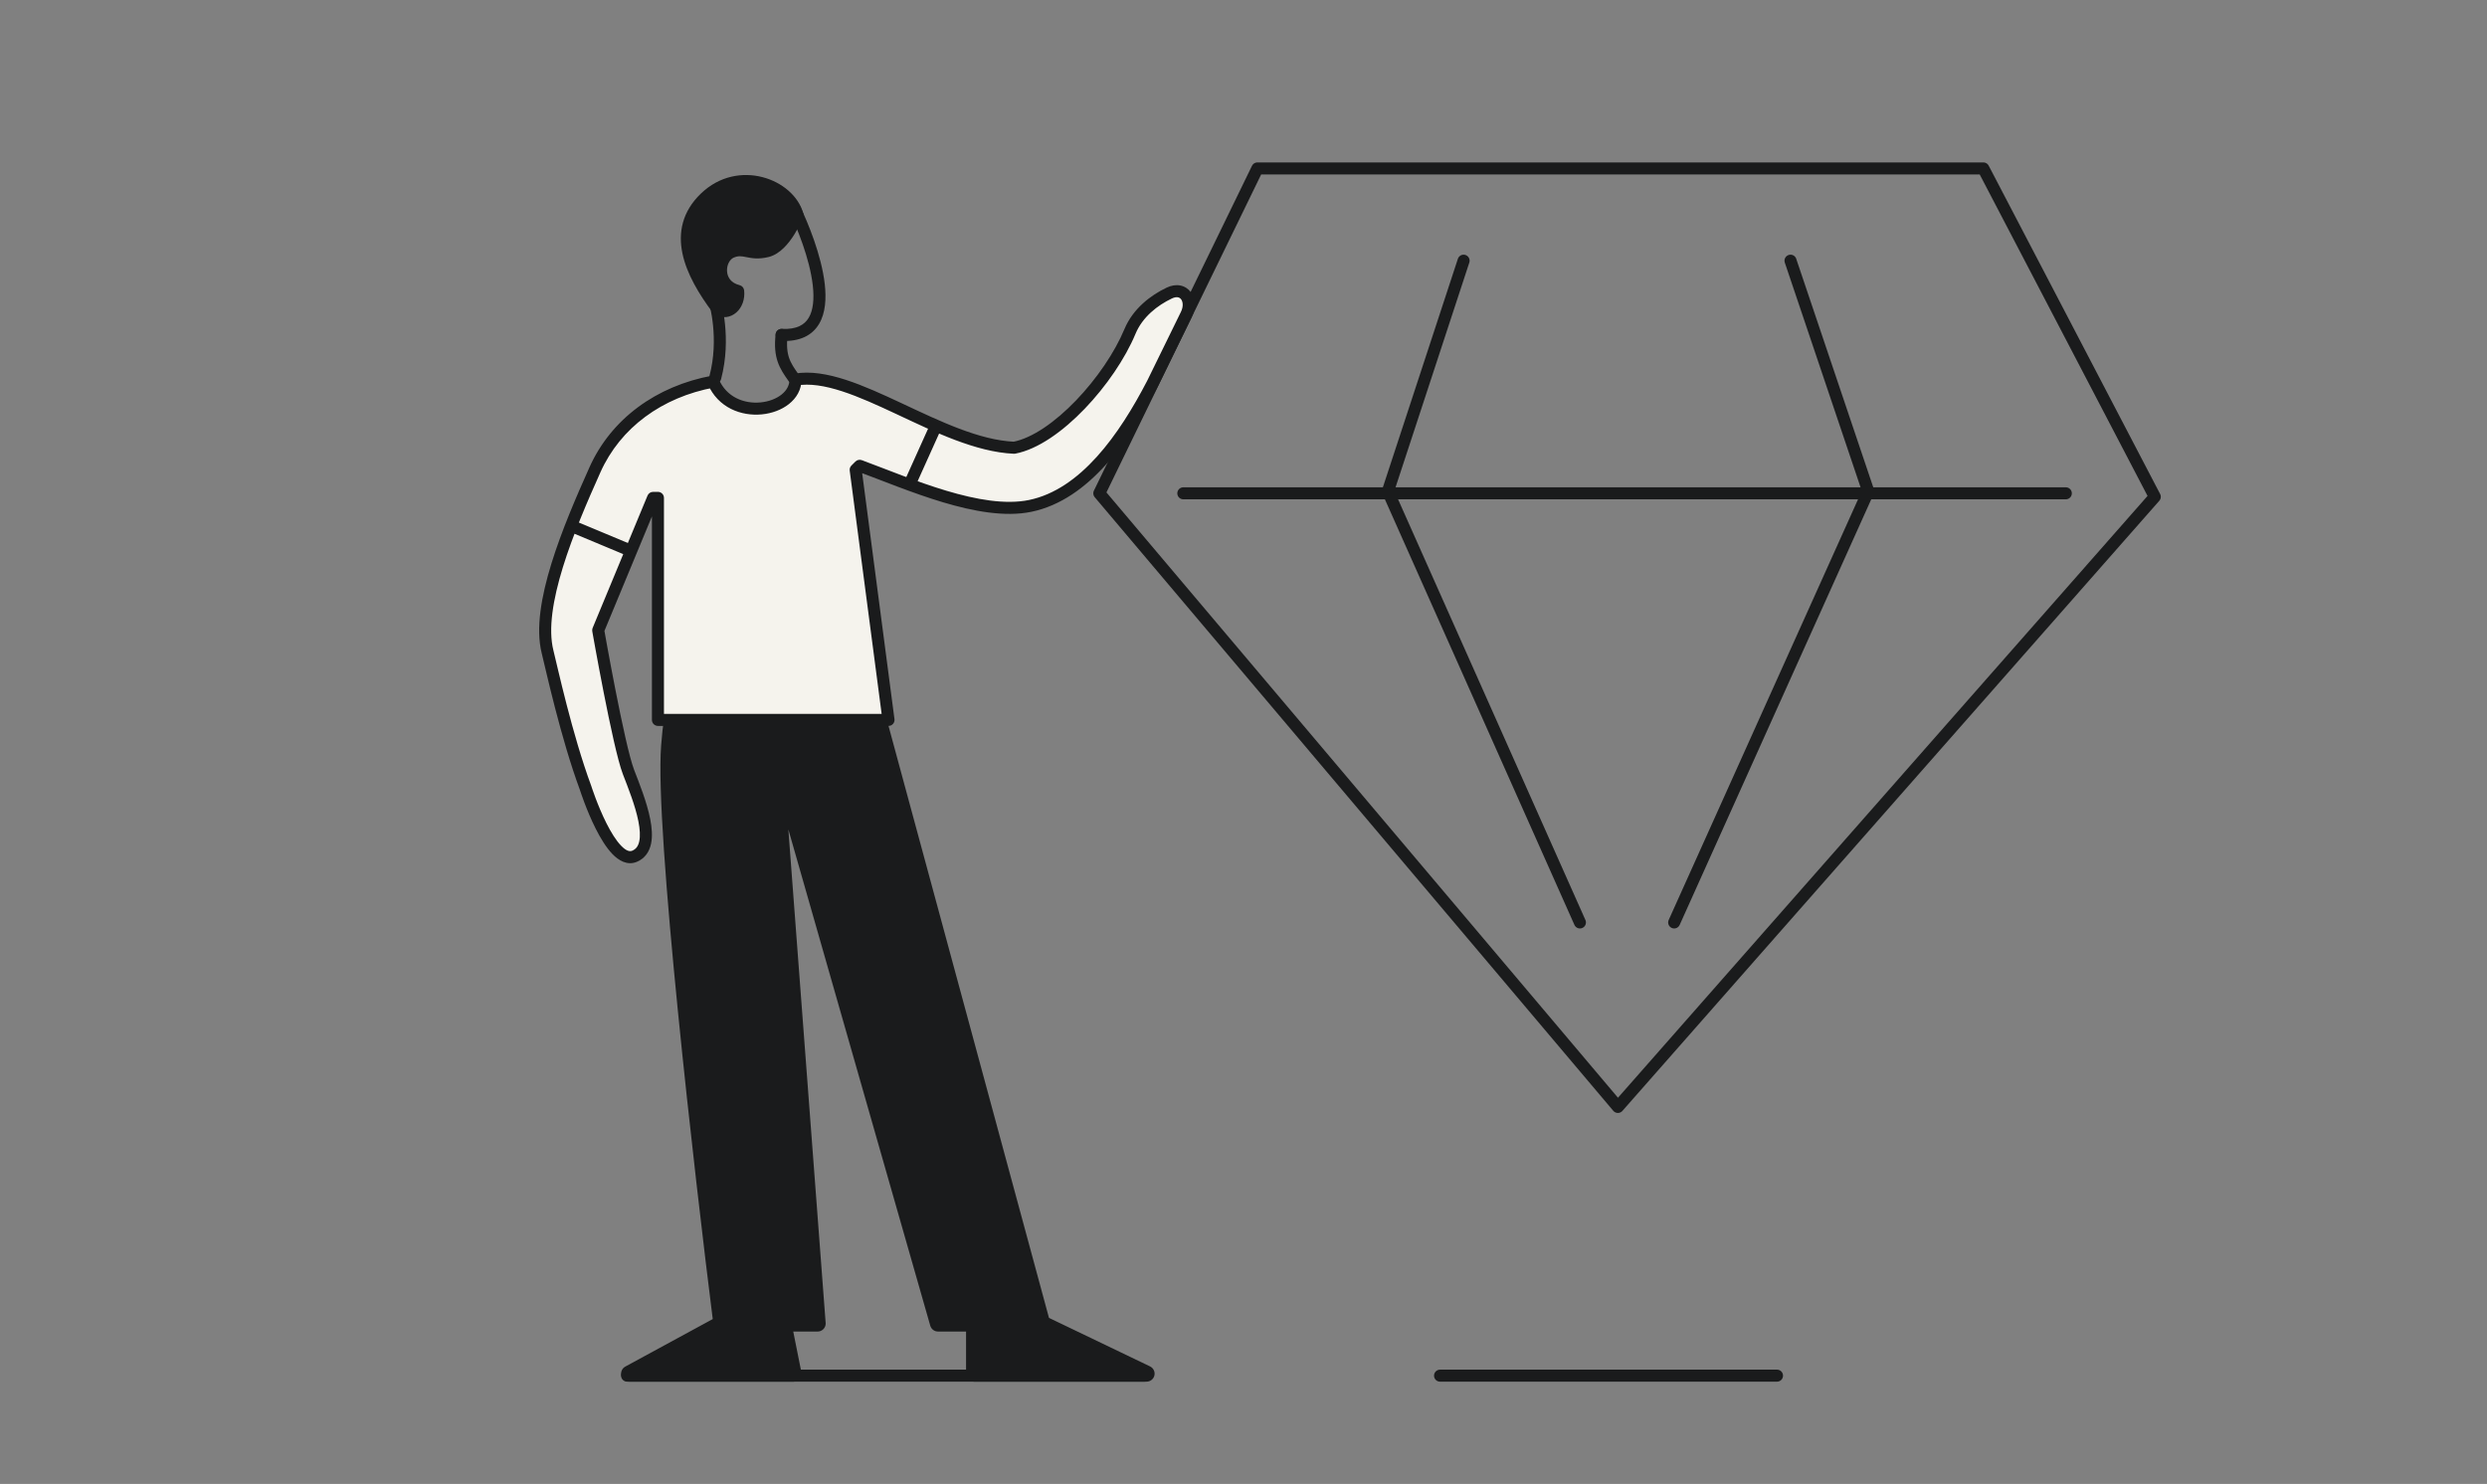 <svg viewBox="0 0 620 370" fill="none" xmlns="http://www.w3.org/2000/svg">
  <rect x="0" y="0" width="620" height="370" fill="#808080" stroke="none"/>
  <path d="M194.852 83.505C194.239 88.902 195.667 91.139 197.813 94.14" stroke="#1A1B1C" stroke-width="3" stroke-linecap="round" stroke-linejoin="round"/>
  <path d="M156.336 343L285.336 343" stroke="#1A1B1C" stroke-width="3" stroke-linecap="round" stroke-linejoin="round"/>
  <path d="M359 343L443 343" stroke="#1A1B1C" stroke-width="3" stroke-linecap="round" stroke-linejoin="round"/>
  <path d="M178.315 94.139C180.905 84.314 178.299 75.538 178.098 74.602" stroke="#1A1B1C" stroke-width="3" stroke-linecap="round" stroke-linejoin="round"/>
  <path d="M196.755 52.765C196.392 52.021 196.701 51.123 197.446 50.76C198.191 50.397 199.088 50.706 199.452 51.451L196.755 52.765ZM194.783 85.002C193.956 84.964 193.316 84.262 193.354 83.434C193.392 82.607 194.094 81.967 194.921 82.005L194.783 85.002ZM199.452 51.451C201.359 55.363 204.788 63.587 205.608 70.823C206.015 74.414 205.816 78.045 204.182 80.778C202.453 83.669 199.339 85.212 194.783 85.002L194.921 82.005C198.667 82.177 200.581 80.953 201.607 79.238C202.729 77.363 203.011 74.547 202.627 71.161C201.865 64.44 198.617 56.585 196.755 52.765L199.452 51.451Z" fill="#1A1B1C"/>
  <path d="M178.913 77.078C181.461 78.717 184.424 76.173 184.018 72.555C178.249 71.123 178.997 64.334 182.254 62.887C185.511 61.44 186.786 63.73 191.266 62.62C195.745 61.509 198.815 53.639 198.815 53.639C196.814 46.14 184.224 41.177 175.749 49.364C167.274 57.551 172.105 68.017 178.913 77.078Z" fill="#1A1B1C"/>
  <path d="M178.913 77.078L178.102 78.339C177.952 78.243 177.821 78.121 177.714 77.979L178.913 77.078ZM184.018 72.555L184.379 71.1C184.988 71.251 185.438 71.765 185.508 72.388L184.018 72.555ZM198.815 53.639L200.264 53.253C200.346 53.561 200.328 53.887 200.212 54.184L198.815 53.639ZM179.725 75.816C180.378 76.236 181.025 76.15 181.585 75.659C182.185 75.134 182.681 74.097 182.527 72.723L185.508 72.388C185.76 74.631 184.978 76.675 183.561 77.916C182.104 79.193 179.996 79.558 178.102 78.339L179.725 75.816ZM183.656 74.011C180.092 73.126 178.418 70.484 178.254 67.819C178.1 65.33 179.284 62.564 181.645 61.516L182.862 64.258C181.966 64.656 181.148 66.009 181.248 67.634C181.338 69.084 182.175 70.552 184.379 71.1L183.656 74.011ZM181.645 61.516C183.719 60.594 185.247 60.891 186.591 61.155C187.822 61.398 188.994 61.638 190.905 61.164L191.627 64.076C189.058 64.713 187.352 64.363 186.012 64.099C184.784 63.858 184.045 63.733 182.862 64.258L181.645 61.516ZM190.905 61.164C191.671 60.974 192.476 60.465 193.288 59.674C194.092 58.89 194.824 57.908 195.451 56.913C196.074 55.925 196.569 54.962 196.909 54.244C197.079 53.886 197.208 53.593 197.294 53.391C197.337 53.291 197.369 53.213 197.39 53.162C197.4 53.137 197.407 53.118 197.412 53.107C197.414 53.101 197.416 53.097 197.417 53.095C197.417 53.094 197.417 53.093 197.417 53.093C197.417 53.093 197.417 53.093 197.417 53.093C197.417 53.093 197.417 53.094 197.417 53.094C197.417 53.094 197.417 53.094 198.815 53.639C200.212 54.184 200.212 54.185 200.212 54.185C200.212 54.185 200.211 54.185 200.211 54.186C200.211 54.187 200.211 54.187 200.21 54.188C200.21 54.19 200.209 54.192 200.208 54.195C200.206 54.2 200.203 54.208 200.199 54.217C200.192 54.235 200.181 54.261 200.168 54.293C200.142 54.358 200.103 54.451 200.054 54.568C199.954 54.801 199.809 55.131 199.62 55.529C199.245 56.321 198.693 57.395 197.989 58.513C197.288 59.625 196.413 60.818 195.381 61.822C194.358 62.819 193.1 63.71 191.627 64.076L190.905 61.164ZM197.365 54.026C196.541 50.934 193.418 48.129 189.334 47.071C185.326 46.033 180.613 46.751 176.791 50.443L174.707 48.285C179.36 43.79 185.18 42.896 190.086 44.167C194.915 45.418 199.088 48.845 200.264 53.253L197.365 54.026ZM176.791 50.443C172.968 54.136 172.162 58.257 173.068 62.586C173.999 67.029 176.746 71.697 180.113 76.177L177.714 77.979C174.273 73.398 171.2 68.302 170.132 63.201C169.04 57.985 170.056 52.778 174.707 48.285L176.791 50.443Z" fill="#1A1B1C"/>
  <path d="M494.444 42L537.182 123.868L403.333 276L274.055 123L313.463 42L494.444 42Z" stroke="#1A1B1C" stroke-width="3" stroke-linecap="round" stroke-linejoin="round"/>
  <path d="M515 123L295 123" stroke="#1A1B1C" stroke-width="3" stroke-linecap="round" stroke-linejoin="round"/>
  <path d="M259.814 330L216.586 170.5H169.814C169.147 171.333 167.614 175.6 166.814 186C165.214 206.4 175.169 293 179.836 330L156.836 342.5H197.814L195.314 330H203.836L194.314 204H197.814L233.836 330H242.836V342.5H285.836L259.814 330Z" fill="#1A1B1C" stroke="#1A1B1C" stroke-width="4" stroke-linecap="round" stroke-linejoin="round"/>
  <path d="M221.5 179.5H164.022V124.141H162.815L149.13 157.14C149.13 157.14 154.185 186 156.685 192.5C159.185 199 164.185 211 158.185 213.5C152.186 215.999 146 196.5 146 196.5C141.185 183.5 137.5 166.5 136.5 162.5C133.638 151.051 141.815 131.64 148.315 117.14C153.515 105.54 164.315 97.64 177.815 95.14C182.315 105.64 198.315 102.64 198.315 94.64C212.815 92.14 234.51 110.834 252.815 111.64C263.315 109.64 276.7 94.64 281.7 82.64C283.63 78.008 287.686 74.88 291.51 73.06C295.155 71.325 297.516 74.811 295.74 78.438L287.315 95.64C280.315 109.14 270.415 123.34 256.815 126.14C244.377 128.701 226.552 120.654 214.315 116.14L213.315 117.14L221.5 179.5Z" fill="#F5F3ED"/>
  <path d="M164.022 179.5H162.522C162.522 180.328 163.194 181 164.022 181V179.5ZM221.5 179.5V181C221.932 181 222.343 180.813 222.628 180.489C222.912 180.164 223.043 179.732 222.987 179.304L221.5 179.5ZM213.315 117.14L212.254 116.079C211.925 116.409 211.767 116.873 211.828 117.335L213.315 117.14ZM256.815 126.14L256.512 124.671L256.815 126.14ZM287.315 95.64L288.646 96.33C288.652 96.32 288.657 96.31 288.662 96.3L287.315 95.64ZM295.74 78.438L297.087 79.097V79.097L295.74 78.438ZM291.51 73.06L290.865 71.706V71.706L291.51 73.06ZM281.7 82.64L283.084 83.217V83.217L281.7 82.64ZM252.815 111.64L252.749 113.138C252.865 113.144 252.981 113.135 253.095 113.113L252.815 111.64ZM177.815 95.14L179.194 94.549C178.917 93.905 178.231 93.538 177.542 93.665L177.815 95.14ZM148.315 117.14L146.946 116.527L148.315 117.14ZM136.5 162.5L135.045 162.863H135.045L136.5 162.5ZM146 196.5L147.43 196.046C147.423 196.023 147.415 196.001 147.407 195.979L146 196.5ZM149.13 157.14L147.744 156.566C147.635 156.829 147.603 157.118 147.652 157.399L149.13 157.14ZM164.022 124.141H165.522C165.522 123.312 164.851 122.641 164.022 122.641V124.141ZM162.815 124.141V122.641C162.209 122.641 161.662 123.006 161.43 123.566L162.815 124.141ZM198.315 94.64L198.06 93.162C197.341 93.286 196.815 93.91 196.815 94.64H198.315ZM214.315 116.14L214.834 114.733C214.285 114.53 213.668 114.666 213.254 115.079L214.315 116.14ZM164.022 181H221.5V178H164.022V181ZM222.987 179.304L214.802 116.945L211.828 117.335L220.013 179.695L222.987 179.304ZM257.117 127.609C264.344 126.122 270.483 121.628 275.653 115.909C280.825 110.185 285.119 103.133 288.646 96.33L285.983 94.95C282.51 101.647 278.354 108.445 273.427 113.897C268.496 119.352 262.885 123.359 256.512 124.671L257.117 127.609ZM288.662 96.3L297.087 79.097L294.393 77.778L285.968 94.98L288.662 96.3ZM290.865 71.706C286.851 73.616 282.439 76.967 280.315 82.063L283.084 83.217C284.821 79.05 288.521 76.144 292.154 74.415L290.865 71.706ZM280.315 82.063C277.899 87.862 273.417 94.46 268.238 99.851C263.018 105.285 257.317 109.255 252.534 110.166L253.095 113.113C258.813 112.024 265.054 107.495 270.401 101.929C275.79 96.32 280.501 89.418 283.084 83.217L280.315 82.063ZM177.542 93.665C163.621 96.243 152.373 104.421 146.946 116.527L149.684 117.754C154.657 106.659 165.009 99.037 178.088 96.615L177.542 93.665ZM146.946 116.527C143.695 123.778 139.992 132.33 137.463 140.522C134.955 148.648 133.506 156.709 135.045 162.863L137.955 162.136C136.632 156.842 137.84 149.474 140.33 141.407C142.799 133.406 146.434 125.002 149.684 117.754L146.946 116.527ZM135.045 162.863C136.026 166.787 139.741 183.919 144.593 197.02L147.407 195.979C142.63 183.08 138.974 166.212 137.955 162.136L135.045 162.863ZM158.085 191.961C157.505 190.452 156.741 187.532 155.913 183.899C155.092 180.3 154.229 176.1 153.442 172.093C152.655 168.088 151.947 164.284 151.434 161.481C151.178 160.08 150.971 158.929 150.829 158.129C150.757 157.729 150.702 157.417 150.664 157.205C150.646 157.099 150.631 157.018 150.622 156.963C150.617 156.936 150.613 156.915 150.611 156.902C150.61 156.895 150.609 156.89 150.608 156.886C150.608 156.885 150.608 156.883 150.608 156.882C150.607 156.882 150.607 156.882 150.607 156.882C150.607 156.881 150.607 156.881 149.13 157.14C147.652 157.399 147.652 157.399 147.652 157.399C147.652 157.4 147.653 157.4 147.653 157.4C147.653 157.401 147.653 157.403 147.653 157.404C147.654 157.408 147.655 157.413 147.656 157.42C147.659 157.435 147.662 157.455 147.667 157.483C147.677 157.538 147.691 157.62 147.71 157.727C147.748 157.941 147.804 158.255 147.875 158.656C148.019 159.46 148.226 160.615 148.483 162.021C148.997 164.832 149.708 168.649 150.498 172.671C151.288 176.692 152.157 180.925 152.988 184.566C153.81 188.172 154.616 191.297 155.285 193.038L158.085 191.961ZM162.522 124.141V179.5H165.522V124.141H162.522ZM146 196.5C144.57 196.953 144.57 196.953 144.57 196.954C144.57 196.954 144.571 196.954 144.571 196.955C144.571 196.956 144.571 196.957 144.572 196.958C144.573 196.961 144.574 196.965 144.576 196.971C144.579 196.981 144.584 196.997 144.59 197.016C144.603 197.056 144.622 197.113 144.646 197.187C144.695 197.334 144.766 197.548 144.858 197.818C145.043 198.359 145.314 199.125 145.656 200.036C146.341 201.853 147.322 204.266 148.503 206.611C149.671 208.932 151.088 211.297 152.67 212.939C154.198 214.524 156.357 215.886 158.762 214.884L157.608 212.115C157.013 212.363 156.149 212.225 154.83 210.857C153.566 209.545 152.311 207.504 151.183 205.263C150.067 203.046 149.127 200.74 148.464 198.979C148.133 198.1 147.873 197.363 147.697 196.847C147.608 196.589 147.541 196.386 147.496 196.249C147.473 196.181 147.456 196.129 147.445 196.095C147.44 196.077 147.436 196.065 147.433 196.056C147.432 196.052 147.431 196.049 147.43 196.048C147.43 196.047 147.43 196.046 147.43 196.046C147.43 196.046 147.43 196.046 147.43 196.046C147.43 196.046 147.43 196.046 146 196.5ZM158.762 214.884C160.82 214.027 161.888 212.329 162.301 210.39C162.699 208.519 162.516 206.348 162.094 204.21C161.251 199.926 159.314 195.154 158.085 191.961L155.285 193.038C156.557 196.345 158.37 200.823 159.151 204.789C159.542 206.776 159.64 208.48 159.367 209.765C159.108 210.982 158.55 211.722 157.608 212.115L158.762 214.884ZM150.515 157.715L164.201 124.715L161.43 123.566L147.744 156.566L150.515 157.715ZM162.815 125.641H164.022V122.641H162.815V125.641ZM196.815 94.64C196.815 96.088 196.105 97.373 194.814 98.394C193.507 99.428 191.653 100.139 189.609 100.335C185.515 100.727 181.122 99.048 179.194 94.549L176.436 95.731C179.008 101.733 184.864 103.803 189.896 103.321C192.415 103.079 194.842 102.197 196.675 100.746C198.525 99.283 199.815 97.192 199.815 94.64H196.815ZM252.881 110.141C244.097 109.755 234.408 105.055 224.774 100.542C220.022 98.316 215.298 96.148 210.836 94.702C206.386 93.258 202.037 92.477 198.06 93.162L198.57 96.118C201.843 95.554 205.644 96.171 209.911 97.555C214.168 98.936 218.73 101.023 223.502 103.259C232.917 107.669 243.228 112.719 252.749 113.138L252.881 110.141ZM214.376 118.201L215.376 117.201L213.254 115.079L212.254 116.079L214.376 118.201ZM213.796 117.547C219.83 119.773 227.46 122.957 235.06 125.23C242.644 127.499 250.514 128.969 257.117 127.609L256.512 124.671C250.678 125.872 243.416 124.599 235.92 122.356C228.438 120.118 221.037 117.021 214.834 114.733L213.796 117.547ZM297.087 79.097C298.161 76.905 298.096 74.504 296.862 72.843C296.238 72.005 295.338 71.402 294.249 71.187C293.168 70.974 292.009 71.162 290.865 71.706L292.154 74.415C292.833 74.092 293.336 74.065 293.668 74.13C293.992 74.194 294.254 74.364 294.454 74.634C294.868 75.189 295.095 76.344 294.393 77.778L297.087 79.097Z" fill="#1A1B1C"/>
  <path d="M143.543 131.595L156.814 137.14" stroke="#1A1B1C" stroke-width="3" stroke-linecap="round" stroke-linejoin="round"/>
  <path d="M227.314 119.542L232.899 107.14" stroke="#1A1B1C" stroke-width="3" stroke-linecap="round" stroke-linejoin="round"/>
  <path d="M364.868 65L346 122.5L393.868 230" stroke="#1A1B1C" stroke-width="3" stroke-linecap="round" stroke-linejoin="round"/>
  <path d="M446.368 65L465.75 122.5L417.368 230" stroke="#1A1B1C" stroke-width="3" stroke-linecap="round" stroke-linejoin="round"/>
</svg>
